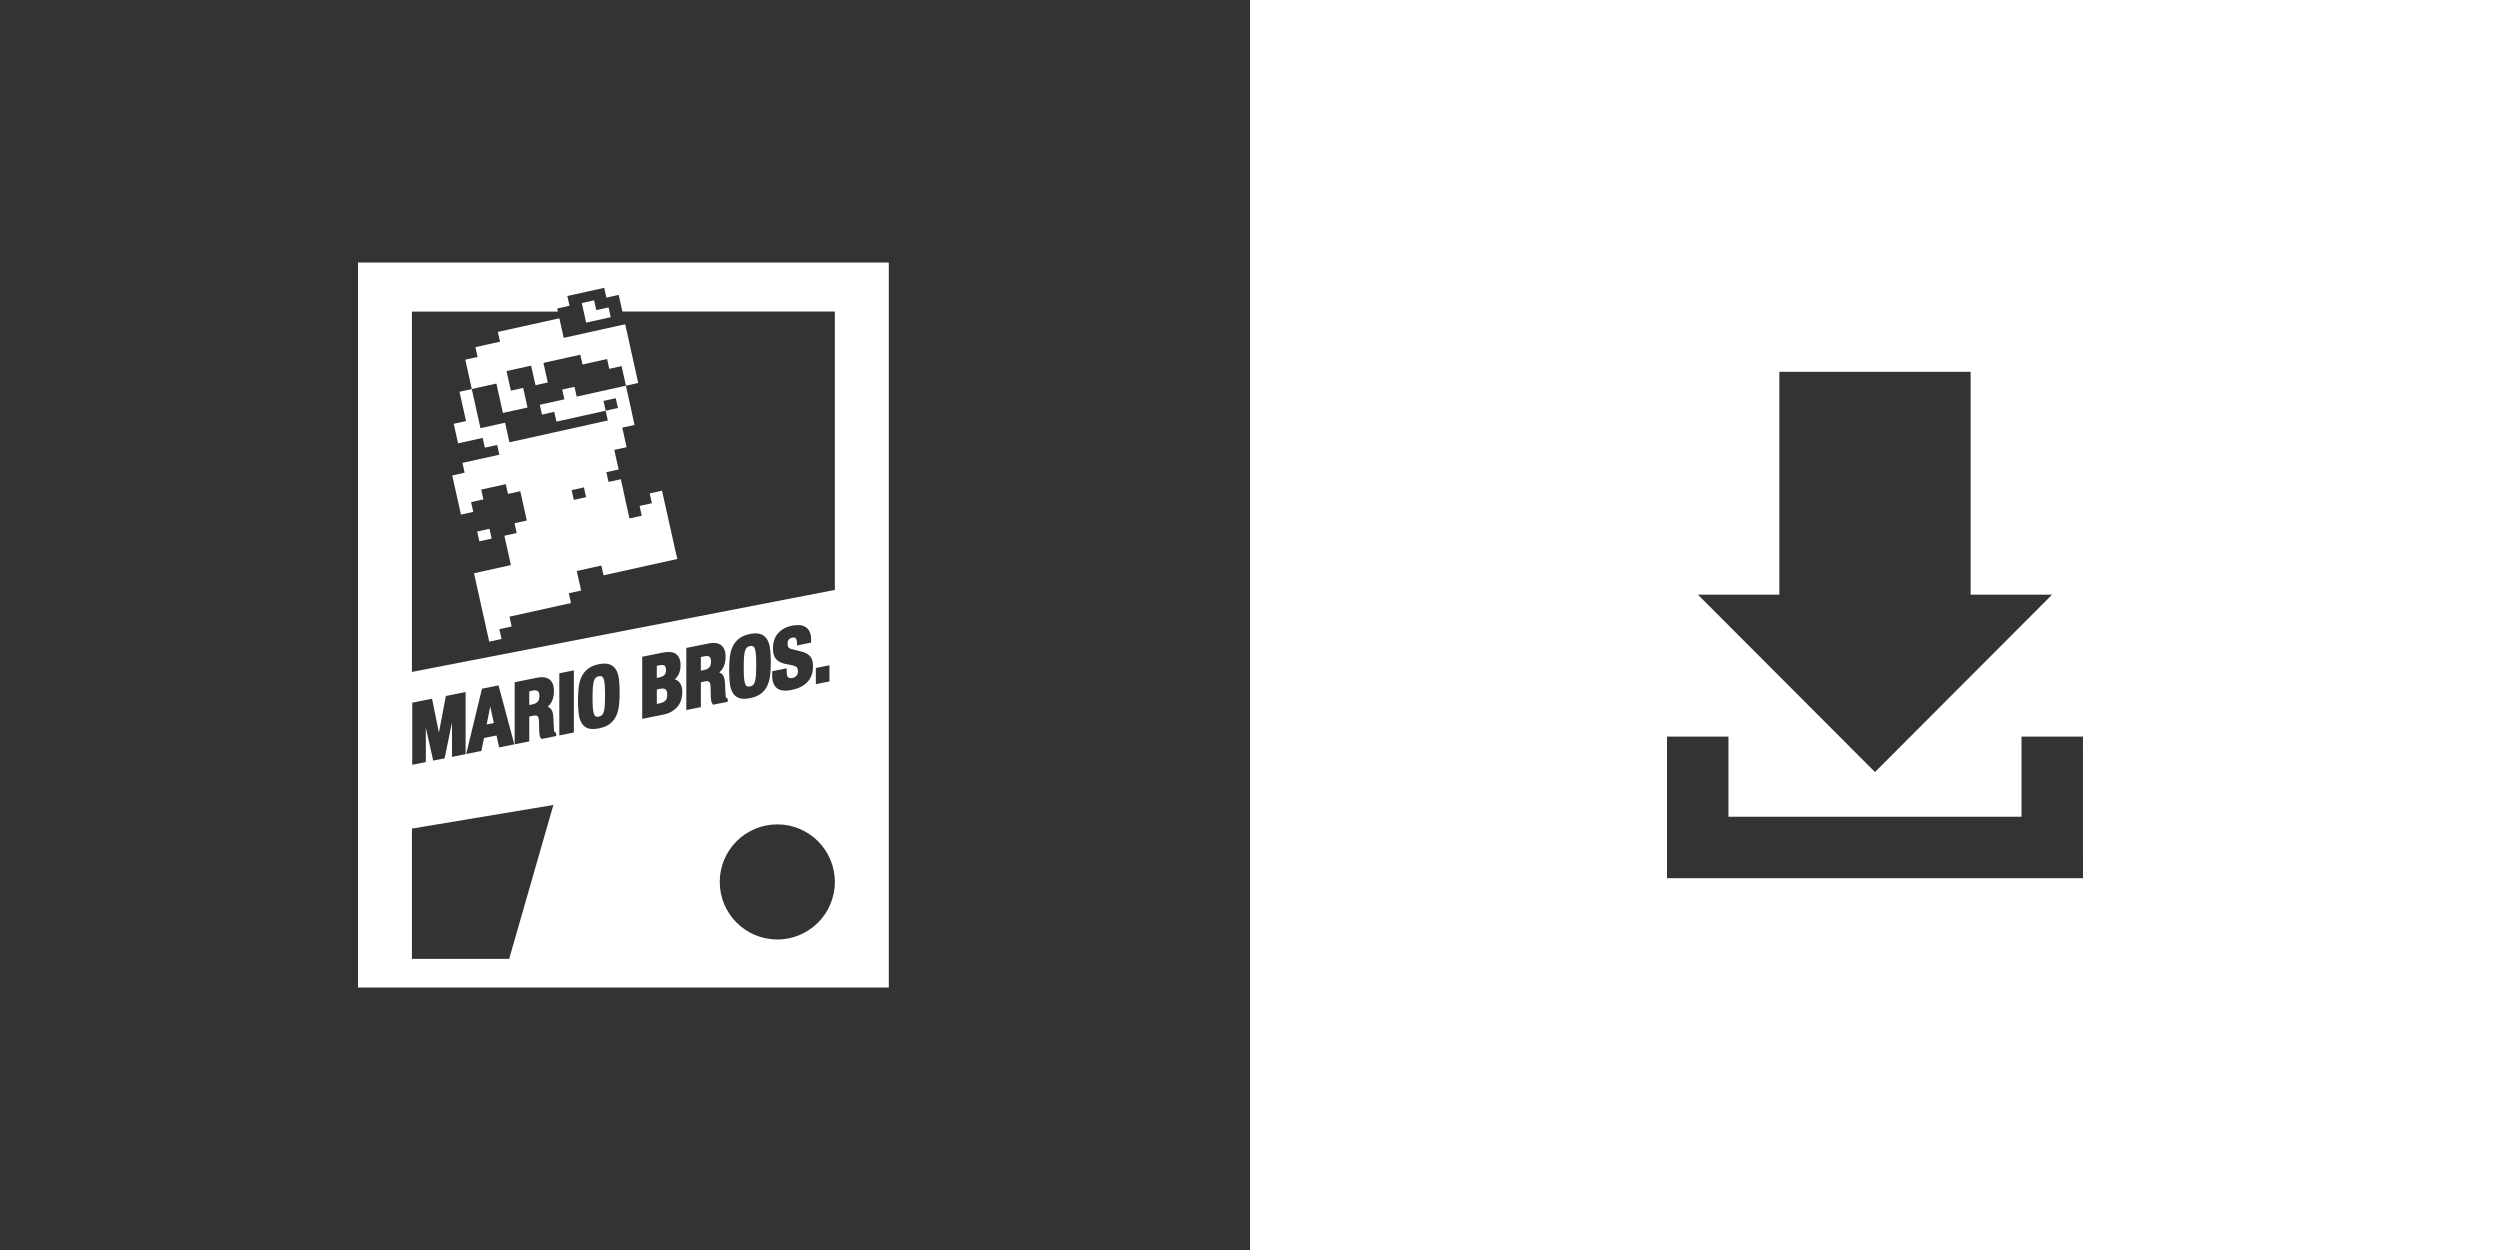 <?xml version="1.0" encoding="utf-8"?>
<!-- Generator: Adobe Illustrator 17.0.0, SVG Export Plug-In . SVG Version: 6.00 Build 0)  -->
<!DOCTYPE svg PUBLIC "-//W3C//DTD SVG 1.1//EN" "http://www.w3.org/Graphics/SVG/1.1/DTD/svg11.dtd">
<svg version="1.1" id="Layer_1" xmlns="http://www.w3.org/2000/svg" xmlns:xlink="http://www.w3.org/1999/xlink" x="0px" y="0px"
	 width="100px" height="50px" viewBox="0 0 100 50" enable-background="new 0 0 100 50" xml:space="preserve">
<rect x="0" y="0" width="100" height="50" fill="#333333" stroke="none"/>
<g>
	<g>
		<g>
			<path fill="#FFFFFF" d="M30.197,25.958c-0.018-0.053-0.042-0.089-0.073-0.106c-0.03-0.017-0.072-0.02-0.125-0.01
				c-0.053,0.011-0.096,0.031-0.125,0.06c-0.03,0.029-0.055,0.075-0.073,0.135c-0.02,0.069-0.034,0.157-0.041,0.263
				c-0.007,0.109-0.011,0.243-0.011,0.4s0.004,0.29,0.011,0.397c0.007,0.103,0.021,0.186,0.041,0.246
				c0.018,0.052,0.042,0.088,0.073,0.105c0.03,0.017,0.072,0.02,0.125,0.01c0.053-0.011,0.095-0.031,0.125-0.06
				s0.055-0.075,0.073-0.134c0.02-0.067,0.034-0.156,0.041-0.262c0.007-0.111,0.011-0.246,0.011-0.401
				c0-0.156-0.004-0.289-0.011-0.395C30.231,26.102,30.217,26.019,30.197,25.958z"/>
			<path fill="#FFFFFF" d="M24.15,27.166c-0.018-0.053-0.042-0.089-0.073-0.106c-0.03-0.017-0.072-0.02-0.125-0.01
				c-0.053,0.011-0.096,0.031-0.125,0.06c-0.03,0.029-0.055,0.075-0.073,0.135c-0.02,0.069-0.034,0.157-0.041,0.263
				c-0.007,0.109-0.011,0.243-0.011,0.4s0.004,0.29,0.011,0.397c0.007,0.103,0.021,0.186,0.041,0.246
				c0.018,0.052,0.042,0.088,0.073,0.105c0.03,0.017,0.072,0.02,0.125,0.01c0.053-0.011,0.095-0.031,0.125-0.06
				s0.055-0.075,0.073-0.134c0.02-0.067,0.034-0.156,0.041-0.262c0.007-0.111,0.011-0.246,0.011-0.401
				c0-0.156-0.004-0.289-0.011-0.395C24.185,27.31,24.171,27.227,24.15,27.166z"/>
			<polygon fill="#FFFFFF" points="19.467,28.978 19.754,28.921 19.61,28.256 			"/>
			<path fill="#FFFFFF" d="M21.322,27.622l-0.152,0.03V28.2l0.127-0.025c0.094-0.019,0.165-0.055,0.212-0.107
				c0.045-0.049,0.067-0.129,0.067-0.236C21.575,27.652,21.497,27.587,21.322,27.622z"/>
			<path fill="#FFFFFF" d="M28.186,26.25l-0.152,0.03v0.547l0.127-0.025c0.094-0.019,0.165-0.055,0.212-0.107
				c0.045-0.049,0.067-0.129,0.067-0.236C28.44,26.28,28.362,26.215,28.186,26.25z"/>
			<path fill="#FFFFFF" d="M26.613,27.569c-0.023-0.016-0.05-0.025-0.083-0.027c-0.037-0.002-0.079,0.001-0.124,0.01l-0.133,0.027
				v0.577l0.114-0.023c0.096-0.019,0.173-0.056,0.229-0.109c0.05-0.047,0.075-0.128,0.075-0.242c0-0.059-0.007-0.106-0.022-0.14
				C26.654,27.61,26.635,27.585,26.613,27.569z"/>
			<path fill="#FFFFFF" d="M14.32,10.5v29h21.232v-29H14.32z M16.477,12.463h5.838l-0.027-0.123l0.492-0.109l-0.087-0.391
				l0.492-0.109l0.492-0.109l0.492-0.109l0.087,0.391l0.492-0.109l0.087,0.391l0.061,0.277h8.498v11.134l-16.917,3.28
				C16.477,26.877,16.477,12.463,16.477,12.463z M33.178,26.611v0.066v0.514v0.066l-0.063,0.013l-0.418,0.084l-0.063,0.013V27.3
				v-0.514V26.72l0.063-0.013l0.418-0.084L33.178,26.611z M31.481,27.002c0.006,0.033,0.018,0.06,0.035,0.079
				c0.017,0.019,0.039,0.032,0.069,0.039c0.031,0.008,0.072,0.007,0.122-0.003c0.055-0.011,0.104-0.039,0.149-0.086
				c0.041-0.043,0.061-0.101,0.061-0.18c0-0.045-0.006-0.082-0.017-0.11c-0.01-0.027-0.027-0.049-0.052-0.068
				c-0.027-0.021-0.063-0.038-0.109-0.051c-0.05-0.014-0.112-0.027-0.185-0.038c-0.104-0.015-0.196-0.037-0.273-0.065
				c-0.08-0.029-0.148-0.069-0.202-0.12c-0.056-0.052-0.097-0.117-0.123-0.194c-0.025-0.075-0.038-0.165-0.038-0.268
				c0-0.252,0.07-0.457,0.208-0.612c0.136-0.152,0.323-0.252,0.555-0.299c0.106-0.021,0.206-0.029,0.296-0.022
				c0.094,0.007,0.176,0.032,0.245,0.075c0.07,0.044,0.125,0.108,0.164,0.189c0.038,0.081,0.058,0.183,0.058,0.304v0.066v0.066
				l-0.063,0.013l-0.437,0.087l-0.063,0.013v-0.066c0-0.098-0.016-0.17-0.047-0.213c-0.016-0.023-0.049-0.051-0.137-0.033
				c-0.042,0.008-0.076,0.021-0.101,0.038c-0.024,0.016-0.044,0.034-0.057,0.054c-0.014,0.02-0.023,0.042-0.028,0.066
				c-0.006,0.029-0.009,0.059-0.009,0.089c0,0.06,0.012,0.107,0.035,0.141c0.015,0.023,0.056,0.055,0.161,0.079l0.352,0.088
				c0.091,0.023,0.166,0.052,0.225,0.086c0.06,0.035,0.109,0.077,0.146,0.125c0.037,0.049,0.063,0.106,0.078,0.171
				c0.014,0.061,0.021,0.131,0.021,0.208c0,0.268-0.078,0.484-0.232,0.64c-0.149,0.152-0.357,0.255-0.618,0.307
				c-0.274,0.055-0.475,0.03-0.598-0.075c-0.123-0.104-0.185-0.276-0.185-0.51v-0.096V26.85l0.063-0.013l0.456-0.091l0.063-0.013
				v0.066v0.069C31.469,26.917,31.473,26.963,31.481,27.002z M30.832,26.483c0,0.182-0.008,0.352-0.024,0.506
				c-0.017,0.16-0.054,0.305-0.111,0.431c-0.06,0.131-0.147,0.241-0.259,0.326c-0.11,0.084-0.258,0.145-0.439,0.181
				s-0.329,0.034-0.439-0.006c-0.112-0.041-0.199-0.116-0.259-0.223c-0.057-0.103-0.095-0.233-0.111-0.387
				c-0.016-0.148-0.024-0.315-0.024-0.497c0-0.179,0.008-0.349,0.024-0.505c0.017-0.161,0.054-0.307,0.111-0.433
				c0.059-0.13,0.146-0.241,0.258-0.33c0.111-0.088,0.259-0.151,0.44-0.187c0.181-0.036,0.33-0.032,0.44,0.011
				c0.112,0.044,0.198,0.121,0.258,0.227c0.057,0.103,0.095,0.234,0.111,0.388C30.824,26.137,30.832,26.304,30.832,26.483z
				 M20.574,29.775l-0.082,0.016l-0.475,0.095l-0.051,0.01l-0.011-0.05L19.86,29.42l-0.5,0.1l-0.094,0.465l-0.011,0.054l-0.051,0.01
				l-0.475,0.095l-0.082,0.016l0.021-0.087l0.599-2.473l0.012-0.052l0.049-0.01l0.564-0.113l0.049-0.01l0.012,0.047l0.599,2.233
				L20.574,29.775z M17.796,30.279l-0.011,0.054l-0.051,0.01l-0.355,0.071l-0.051,0.01l-0.011-0.049l-0.284-1.267v1.309v0.066
				l-0.063,0.013l-0.418,0.084l-0.063,0.013v-0.066v-2.353v-0.066l0.063-0.013l0.678-0.136l0.052-0.01L17.292,28l0.265,1.307
				l0.267-1.413l0.01-0.055l0.052-0.01l0.675-0.135l0.063-0.013v0.066V30.1v0.066l-0.063,0.013l-0.418,0.084l-0.063,0.013V30.21
				v-1.309L17.796,30.279z M20.366,38.356h-3.889v-5.212l5.658-0.945L20.366,38.356z M22.247,29.355v0.02v0.066l-0.063,0.013
				l-0.494,0.099l-0.032,0.006l-0.019-0.023c-0.029-0.036-0.048-0.08-0.056-0.131c-0.007-0.043-0.011-0.09-0.013-0.139l-0.013-0.448
				c-0.004-0.077-0.021-0.134-0.053-0.169c-0.027-0.03-0.079-0.038-0.153-0.023l-0.181,0.036v0.929v0.066l-0.063,0.013l-0.457,0.09
				l-0.063,0.013v-0.066v-2.353v-0.066l0.063-0.013l0.843-0.168c0.205-0.041,0.369-0.018,0.486,0.07
				c0.119,0.089,0.179,0.247,0.179,0.469c0,0.17-0.034,0.319-0.102,0.443c-0.039,0.071-0.089,0.132-0.151,0.183
				c0.044,0.013,0.08,0.033,0.109,0.06c0.063,0.058,0.101,0.157,0.115,0.302c0.004,0.045,0.008,0.094,0.01,0.145
				s0.004,0.109,0.006,0.172c0.004,0.12,0.01,0.212,0.018,0.275c0.009,0.043,0.025,0.069,0.05,0.078l0.033,0.012L22.247,29.355
				L22.247,29.355z M22.954,26.881v2.353V29.3l-0.063,0.013l-0.456,0.091l-0.063,0.013V29.35v-2.353v-0.066l0.063-0.013l0.456-0.091
				l0.063-0.013V26.881z M24.762,28.198c-0.017,0.16-0.054,0.305-0.111,0.431c-0.06,0.131-0.147,0.241-0.259,0.326
				c-0.11,0.084-0.258,0.145-0.439,0.181s-0.329,0.034-0.439-0.006c-0.112-0.041-0.199-0.116-0.259-0.223
				c-0.057-0.103-0.095-0.233-0.111-0.387c-0.016-0.148-0.024-0.315-0.024-0.497c0-0.179,0.008-0.349,0.024-0.505
				c0.017-0.161,0.054-0.307,0.111-0.433c0.059-0.13,0.146-0.241,0.258-0.33c0.111-0.088,0.259-0.151,0.44-0.187
				c0.181-0.036,0.33-0.032,0.44,0.011c0.112,0.044,0.198,0.121,0.258,0.227c0.057,0.103,0.095,0.234,0.111,0.388
				c0.016,0.149,0.024,0.316,0.024,0.495C24.786,27.873,24.778,28.043,24.762,28.198z M27.255,27.968
				c-0.026,0.098-0.071,0.19-0.133,0.272c-0.062,0.082-0.144,0.154-0.242,0.215c-0.097,0.06-0.217,0.104-0.358,0.132l-0.77,0.154
				l-0.063,0.013v-0.066v-2.353v-0.066l0.063-0.013l0.764-0.153c0.097-0.019,0.189-0.027,0.273-0.023
				c0.088,0.004,0.165,0.026,0.229,0.065c0.065,0.04,0.117,0.1,0.152,0.18c0.035,0.078,0.053,0.178,0.053,0.299
				c0,0.14-0.032,0.269-0.096,0.383c-0.035,0.064-0.081,0.12-0.135,0.168c0.068,0.019,0.127,0.055,0.175,0.107
				c0.083,0.089,0.125,0.223,0.125,0.396C27.293,27.776,27.28,27.873,27.255,27.968z M28.522,28.187l-0.019-0.023
				c-0.029-0.036-0.048-0.08-0.056-0.131c-0.007-0.043-0.011-0.09-0.013-0.139l-0.013-0.448c-0.004-0.077-0.021-0.134-0.053-0.169
				c-0.027-0.03-0.079-0.038-0.153-0.023l-0.181,0.036v0.929v0.066l-0.063,0.013l-0.456,0.091l-0.063,0.013v-0.066v-2.353v-0.066
				l0.063-0.013l0.843-0.168c0.205-0.041,0.369-0.018,0.486,0.07c0.119,0.089,0.179,0.247,0.179,0.469
				c0,0.17-0.034,0.319-0.102,0.443c-0.039,0.071-0.089,0.132-0.151,0.183c0.044,0.013,0.08,0.033,0.109,0.06
				c0.063,0.058,0.101,0.157,0.115,0.302c0.004,0.045,0.008,0.094,0.01,0.145s0.004,0.109,0.006,0.172
				c0.004,0.12,0.01,0.212,0.018,0.275c0.009,0.043,0.025,0.069,0.05,0.078l0.033,0.012v0.039v0.02v0.066l-0.063,0.013l-0.494,0.099
				L28.522,28.187z M31.092,37.579c-1.271,0-2.302-1.03-2.302-2.302c0-1.271,1.03-2.302,2.302-2.302c1.271,0,2.302,1.03,2.302,2.302
				C33.394,36.549,32.363,37.579,31.092,37.579z"/>
			<path fill="#FFFFFF" d="M26.577,27c0.042-0.042,0.063-0.109,0.063-0.2c0-0.091-0.019-0.15-0.057-0.175
				c-0.041-0.028-0.111-0.032-0.21-0.012l-0.101,0.02v0.485l0.067-0.013C26.45,27.082,26.53,27.047,26.577,27z"/>
		</g>
		<g>
			<g>
				<path fill="#FFFFFF" d="M27.003,21.974l-0.087-0.391l-0.087-0.391l-0.087-0.391l-0.087-0.391l-0.087-0.391l-0.087-0.391
					l-0.492,0.109l0.087,0.391l-0.492,0.109l0.087,0.391l-0.492,0.109l-0.087-0.391l-0.087-0.391L24.92,19.56l-0.087-0.391
					l-0.492,0.109l-0.087-0.391l0.492-0.109l-0.087-0.391l-0.087-0.391l0.492-0.109l-0.087-0.391l-0.087-0.391l0.492-0.109
					l-0.087-0.391L25.21,16.21l-0.087-0.391l-0.087-0.391l-0.492,0.109l-0.492,0.109l-0.492,0.109l-0.492,0.109l-0.087-0.391
					l-0.492,0.109l0.087,0.391l-0.492,0.109l-0.492,0.109l0.087,0.391l0.492-0.109l0.087,0.391l0.492-0.109l0.492-0.109l0.492-0.109
					l0.492-0.109l-0.087-0.391l0.492-0.109l0.087,0.391l-0.492,0.109l0.087,0.391l-0.492,0.109l-0.492,0.109l-0.492,0.109
					l-0.492,0.109l-0.492,0.109l-0.492,0.109l-0.492,0.109l-0.492,0.109L20.29,17.3l-0.087-0.391l-0.492,0.109l-0.492,0.109
					l-0.087-0.391l-0.087-0.391l-0.087-0.391l-0.087-0.391L18.38,15.67l0.087,0.391l0.087,0.391l0.087,0.391l-0.492,0.109
					l0.087,0.391l0.087,0.391l0.492-0.109l0.492-0.109l0.087,0.391l0.492-0.109l0.087,0.391l-0.492,0.109l-0.492,0.109l-0.492,0.109
					l0.087,0.391L18.09,19.02l0.087,0.391l0.087,0.391l0.087,0.391l0.087,0.391l0.492-0.109l-0.087-0.391l0.492-0.109l-0.087-0.391
					l0.492-0.109l0.492-0.109l0.087,0.391l0.492-0.109l0.087,0.391l0.087,0.391l0.087,0.391L20.58,20.93l0.087,0.391l-0.492,0.109
					l0.087,0.391l0.087,0.391l0.087,0.391l-0.492,0.109l-0.492,0.109L18.96,22.93l0.087,0.391l0.087,0.391l0.087,0.391l0.087,0.391
					l0.087,0.391l0.087,0.391l0.087,0.391l0.492-0.109l-0.087-0.391l0.492-0.109l-0.087-0.391l0.492-0.109l0.492-0.109l0.492-0.109
					l0.492-0.109l0.492-0.109l-0.087-0.391l0.492-0.109l-0.087-0.391L23.07,22.84l0.492-0.109l0.492-0.109l0.087,0.391l0.492-0.109
					l0.492-0.109l0.492-0.109l0.492-0.109l0.492-0.109l0.492-0.109L27.003,21.974z M22.952,19.996l-0.087-0.391l0.492-0.109
					l0.087,0.391L22.952,19.996z"/>
				<polygon fill="#FFFFFF" points="19.856,15.343 19.943,15.735 20.03,16.126 20.116,16.518 20.608,16.409 21.1,16.3 
					21.014,15.908 20.927,15.517 20.435,15.626 20.348,15.234 20.261,14.843 20.753,14.734 21.245,14.625 21.332,15.016 
					21.419,15.408 21.911,15.299 21.824,14.907 21.737,14.516 22.229,14.407 22.721,14.298 23.213,14.189 23.3,14.58 23.792,14.471 
					24.284,14.362 24.371,14.754 24.863,14.644 24.95,15.036 25.037,15.427 25.529,15.318 25.442,14.927 25.355,14.535 
					25.268,14.144 25.182,13.752 25.095,13.361 25.008,12.97 24.516,13.079 24.024,13.188 23.532,13.297 23.04,13.406 
					22.548,13.515 22.461,13.123 22.374,12.732 21.882,12.841 21.39,12.95 20.898,13.059 20.406,13.168 19.914,13.277 
					20.001,13.668 19.509,13.777 19.017,13.886 19.104,14.278 18.612,14.387 18.699,14.778 18.785,15.17 18.872,15.561 
					19.364,15.452 				"/>
				
					<rect x="19.14" y="21.2" transform="matrix(0.976 -0.216 0.216 0.976 -4.172 4.704)" fill="#FFFFFF" width="0.504" height="0.401"/>
			</g>
			<polygon fill="#FFFFFF" points="24.342,12.296 23.85,12.405 23.764,12.013 23.272,12.122 23.445,12.905 24.429,12.687 			"/>
		</g>
	</g>
</g>
<g>
	<path fill="#FFFFFF" d="M50,0v50h50V0H50z M71.174,23.787v-8.914h7.651v8.914h3.257L75,30.882l-7.083-7.095H71.174z M83.32,35.127
		H66.68v-5.662h2.458v3.204h11.723v-3.204h2.458L83.32,35.127L83.32,35.127z"/>
</g>
</svg>
